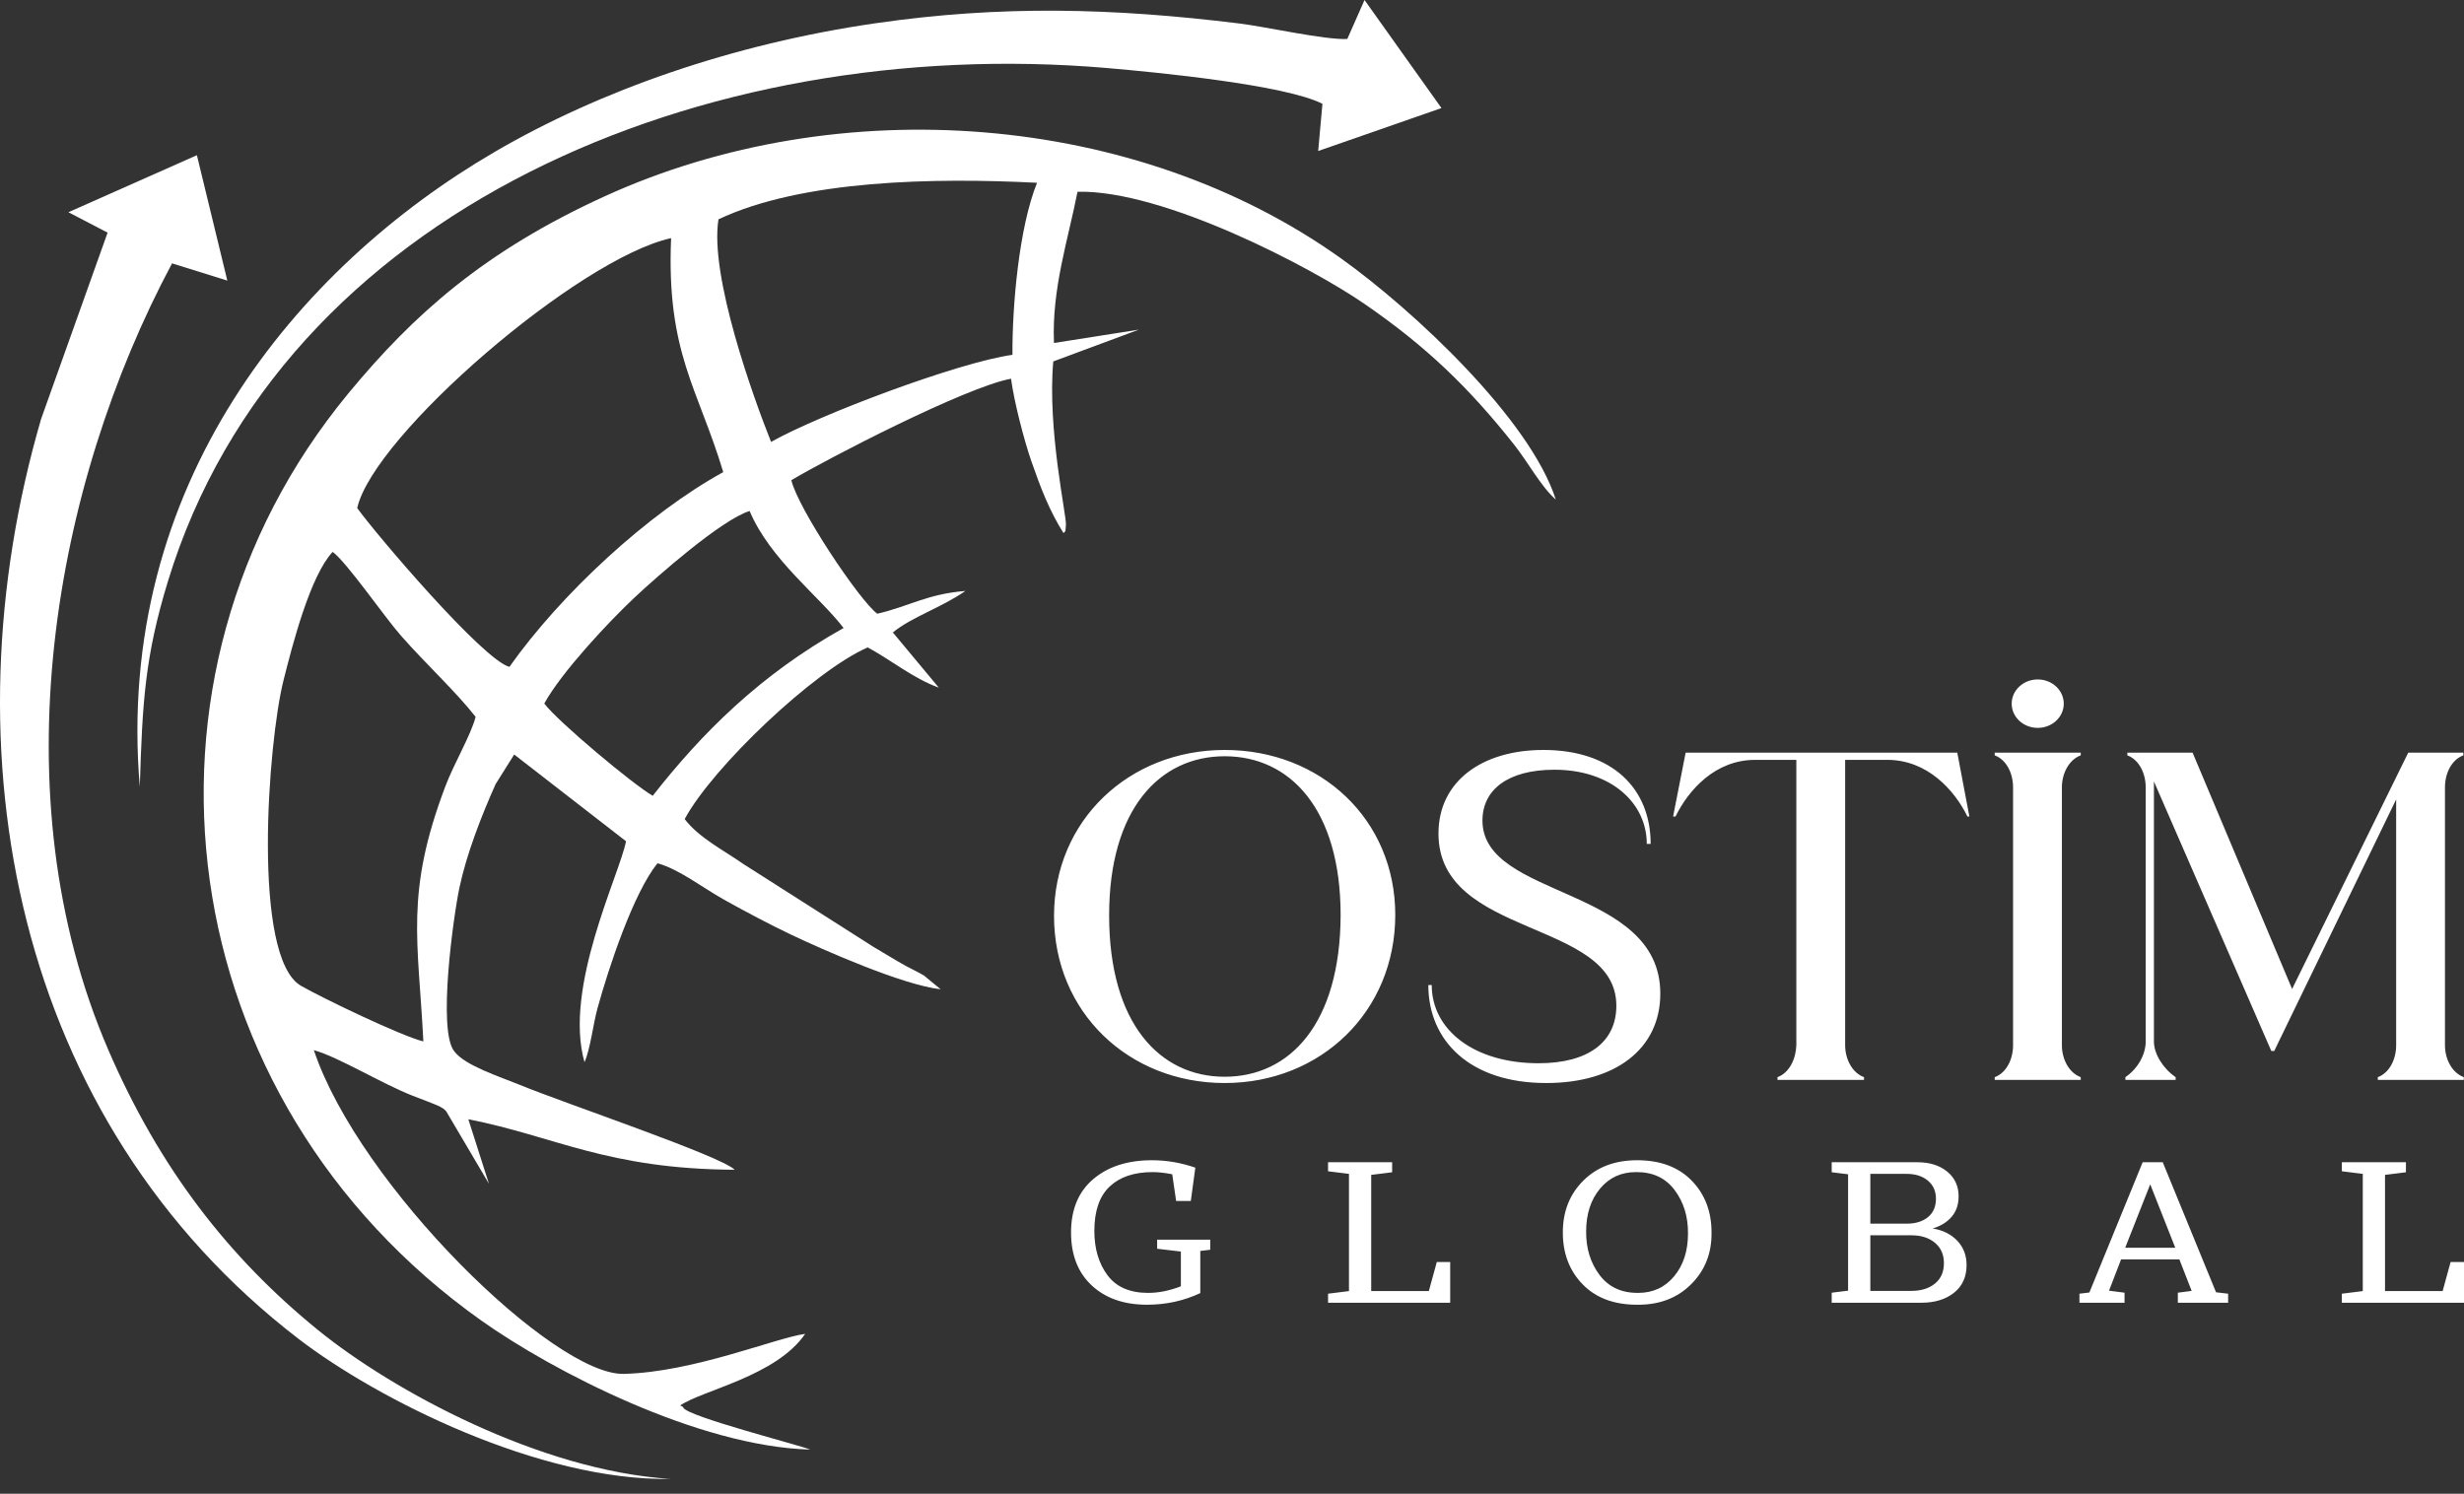 <svg width="127" height="77" viewBox="0 0 127 77" fill="none" xmlns="http://www.w3.org/2000/svg">
<rect x="0" y="0" width="127" height="77" fill="#333333" stroke="none"/>
<path fill-rule="evenodd" clip-rule="evenodd" d="M21.821 53.684C20.661 53.396 16.625 51.453 15.517 50.818C12.969 49.357 13.809 38.263 14.613 35.069C15.089 33.176 15.996 29.677 17.146 28.448C17.876 28.985 19.792 31.772 20.664 32.765C21.947 34.225 23.48 35.632 24.515 36.953C24.249 37.946 23.419 39.311 22.957 40.528C20.864 46.044 21.559 48.484 21.821 53.684ZM28.053 36.266C28.948 34.641 31.377 32.049 32.704 30.803C33.843 29.733 37.202 26.778 38.637 26.341C39.69 28.844 42.259 30.766 43.48 32.373C39.176 34.779 36.175 37.791 33.643 41.021C32.624 40.434 28.759 37.201 28.053 36.266ZM18.411 26.19C19.25 22.442 29.818 13.324 34.59 12.275C34.34 18.168 35.979 20.014 37.278 24.337C33.409 26.457 28.915 30.612 26.256 34.376C24.889 34.011 19.409 27.572 18.411 26.19ZM37.032 11.305C41.352 9.268 48.174 9.153 53.451 9.422C52.515 11.752 52.17 15.778 52.184 18.29C49.4 18.676 42.238 21.372 39.743 22.78C38.842 20.527 36.559 14.208 37.032 11.305ZM54.324 17.681C54.205 14.89 55.05 12.37 55.538 9.884C59.947 9.778 67.547 13.751 70.323 15.661C73.515 17.858 75.691 19.958 78.036 22.914C78.763 23.832 79.436 25.099 80.189 25.751C78.856 21.602 72.867 16 69.134 13.331C58.563 5.775 43.255 4.599 31.149 10.127C24.98 12.944 21.321 16.198 17.945 20.291C5.852 34.954 8.732 56.673 24.81 68.074C28.484 70.679 35.992 74.567 41.761 74.723C41.3 74.515 35.374 73.008 35.217 72.556C35.19 72.479 35.108 72.487 35.057 72.449C36.218 71.654 39.995 70.947 41.501 68.758C39.98 68.959 35.776 70.732 32.15 70.821C28.562 70.909 18.533 61.152 16.175 54.131C17.488 54.508 19.658 55.85 21.273 56.485C22.378 56.92 22.856 57.044 23.024 57.328L25.201 61.02L24.139 57.695C28.631 58.578 31.266 60.259 37.867 60.299C37.156 59.583 29.105 56.877 26.792 55.923C25.802 55.515 23.953 54.928 23.415 54.193C22.545 53.134 23.371 47.212 23.683 45.744C24.049 44.029 24.797 42.091 25.546 40.417L26.503 38.894L32.267 43.365C31.936 45.08 29.031 50.921 30.127 54.753C30.43 54.067 30.573 52.786 30.795 51.979C31.378 49.856 32.656 46.021 33.889 44.499C34.999 44.803 36.185 45.74 37.306 46.369C38.427 46.997 39.733 47.684 40.776 48.18C42.397 48.949 46.512 50.775 48.484 50.996L47.618 50.283C47.362 50.128 46.965 49.945 46.68 49.787C46.147 49.493 45.601 49.148 45.018 48.808L38.304 44.531C37.349 43.857 36.018 43.188 35.29 42.221C36.733 39.543 41.959 34.577 44.723 33.373C45.863 33.979 47.099 34.99 48.388 35.446L46.02 32.602C46.978 31.81 48.545 31.312 49.758 30.463C47.796 30.616 46.851 31.258 45.216 31.637C44.288 30.944 41.124 26.2 40.788 24.753C42.638 23.647 49.774 19.951 52.11 19.522C52.28 20.762 52.785 22.696 53.163 23.787C53.637 25.151 54.084 26.317 54.818 27.485C54.956 27.268 54.89 27.595 54.94 27.045C54.979 26.604 53.976 22.129 54.288 18.631L58.701 16.992L54.324 17.681Z" fill="white"/>
<path fill-rule="evenodd" clip-rule="evenodd" d="M5.546 11.992L2.12 21.593C-2.878 38.744 0.732 57.769 15.405 69.029C19.445 72.128 27.796 76.346 34.556 76.236C27.837 75.809 20.242 71.69 16.396 68.566C11.794 64.828 8.225 60.234 5.59 54.137C-0.107 40.953 2.757 25.021 8.868 13.576L11.717 14.464L10.148 8L3.525 10.94L5.546 11.992Z" fill="white"/>
<path fill-rule="evenodd" clip-rule="evenodd" d="M69.443 2.009C68.295 2.067 65.259 1.38 63.883 1.211C57.35 0.408 51.605 0.263 45.152 1.195C37.739 2.267 30.919 4.668 25.497 7.83C15.295 13.781 5.891 25.041 7.206 40.561C7.338 36.209 7.466 33.851 8.661 29.946C14.517 10.799 36.292 1.732 57.05 3.506C59.654 3.729 66.252 4.376 68.161 5.351L67.942 7.784L74.296 5.571L70.33 0L69.443 2.009Z" fill="white"/>
<path d="M63.121 55.828C68.078 55.828 71.915 52.143 71.915 47.162C71.915 42.251 68.078 38.659 63.121 38.659C58.188 38.659 54.327 42.297 54.327 47.209C54.327 52.19 58.188 55.828 63.121 55.828ZM105.029 35.024C105.77 35.024 106.371 35.584 106.371 36.273C106.371 36.963 105.77 37.521 105.029 37.521C104.287 37.521 103.687 36.963 103.687 36.273C103.687 35.584 104.287 35.024 105.029 35.024ZM107.246 55.666V55.526C106.623 55.295 106.275 54.577 106.275 53.881V40.582C106.275 39.887 106.623 39.169 107.246 38.937V38.798H102.812V38.937C103.434 39.169 103.758 39.887 103.758 40.582V53.881C103.758 54.577 103.434 55.295 102.812 55.526V55.666H107.246ZM63.121 55.504C59.783 55.504 57.167 52.769 57.167 47.185C57.167 41.694 59.783 38.983 63.121 38.983C66.484 38.983 69.099 41.694 69.099 47.185C69.075 52.769 66.484 55.504 63.121 55.504ZM79.698 55.828C83.26 55.828 85.576 54.067 85.576 51.217C85.576 45.656 76.409 46.351 76.409 42.297C76.409 40.721 77.705 39.678 80.121 39.678C83.036 39.678 84.879 41.393 84.879 43.502H85.078C85.078 40.652 83.11 38.659 79.548 38.659C76.409 38.659 74.142 40.258 74.142 42.969C74.142 48.367 83.31 47.371 83.31 51.842C83.31 53.696 81.89 54.808 79.299 54.808C75.986 54.808 73.794 53.094 73.794 50.776H73.619C73.619 53.65 75.761 55.828 79.698 55.828ZM86.882 38.798L86.235 42.088H86.36C87.032 40.721 88.402 39.169 90.47 39.169H92.587V53.881C92.563 54.577 92.238 55.295 91.616 55.526V55.666H96.075V55.526C95.452 55.295 95.103 54.577 95.103 53.881V39.169H97.27C99.338 39.169 100.733 40.721 101.406 42.088H101.506L100.883 38.798H86.882ZM126.019 40.582C126.019 39.887 126.343 39.169 126.966 38.937V38.798H124.126L118.14 50.98L113.011 38.798H109.648V38.937C110.271 39.169 110.594 39.887 110.594 40.582V53.696C110.594 54.322 110.221 55.063 109.548 55.526V55.666H112.139V55.526C111.492 55.086 111.018 54.322 111.018 53.696V40.281L117.069 54.177H117.218L123.503 41.208V53.881C123.503 54.576 123.179 55.295 122.557 55.526V55.666H126.991V55.526C126.368 55.295 126.019 54.577 126.019 53.881V40.582Z" fill="white"/>
<path d="M61.61 60.191L61.377 61.908H60.62L60.42 60.532C60.035 60.456 59.697 60.419 59.408 60.419C58.459 60.419 57.721 60.667 57.195 61.163C56.668 61.66 56.405 62.422 56.405 63.45C56.405 64.366 56.631 65.129 57.083 65.736C57.536 66.343 58.233 66.646 59.174 66.646C59.723 66.646 60.287 66.532 60.865 66.305V64.515L59.642 64.37V63.904H62.378V64.422L61.866 64.484V66.656C61.014 67.056 60.098 67.256 59.119 67.256C57.933 67.256 56.983 66.925 56.272 66.263C55.559 65.601 55.204 64.691 55.204 63.532C55.204 62.346 55.585 61.429 56.349 60.781C57.113 60.132 58.122 59.808 59.374 59.808C60.131 59.808 60.876 59.936 61.61 60.191ZM71.754 59.911V60.428L70.675 60.563V66.553H73.645L74.056 65.053H74.746V67.153H68.451V66.688L69.529 66.553V60.511L68.451 60.377V59.911H71.754ZM88.216 63.532C88.23 64.601 87.878 65.493 87.159 66.206C86.439 66.92 85.512 67.27 84.378 67.256C83.192 67.256 82.257 66.906 81.575 66.206C80.893 65.506 80.552 64.615 80.552 63.532C80.552 62.45 80.904 61.558 81.609 60.858C82.313 60.158 83.236 59.808 84.378 59.808C85.572 59.808 86.51 60.158 87.192 60.858C87.875 61.558 88.216 62.45 88.216 63.532ZM81.753 63.48C81.746 64.349 81.975 65.096 82.443 65.72C82.91 66.344 83.573 66.653 84.434 66.646C85.198 66.646 85.817 66.36 86.291 65.788C86.766 65.215 87.003 64.481 87.003 63.584C87.01 62.715 86.781 61.968 86.313 61.344C85.846 60.72 85.183 60.411 84.322 60.419C83.558 60.419 82.939 60.704 82.465 61.277C81.99 61.849 81.753 62.584 81.753 63.48ZM101.362 65.208C101.362 65.822 101.144 66.301 100.706 66.646C100.276 66.984 99.72 67.153 99.038 67.153H94.41V66.636L95.255 66.532V60.532L94.41 60.428V59.911H98.826C99.457 59.911 99.968 60.072 100.361 60.392C100.754 60.713 100.951 61.139 100.951 61.67C100.951 62.091 100.832 62.441 100.595 62.72C100.357 62.999 100.031 63.201 99.616 63.325C100.15 63.415 100.575 63.629 100.89 63.966C101.205 64.305 101.362 64.719 101.362 65.208ZM96.401 60.511V63.077H98.281C98.734 63.077 99.097 62.965 99.371 62.741C99.645 62.517 99.783 62.201 99.783 61.794C99.783 61.401 99.644 61.089 99.365 60.858C99.088 60.627 98.726 60.511 98.281 60.511H96.401ZM100.194 65.115C100.194 64.674 100.041 64.323 99.733 64.065C99.425 63.807 99.019 63.677 98.515 63.677H96.401V66.543H98.515C99.019 66.543 99.425 66.417 99.733 66.165C100.041 65.913 100.194 65.564 100.194 65.115ZM111.473 59.911L114.22 66.615L114.843 66.688V67.153H112.251V66.636L112.963 66.543L112.329 64.918H109.326L108.703 66.532L109.504 66.636V67.153H107.179V66.688L107.691 66.626L110.438 59.911H111.473ZM110.827 61.049L109.537 64.319H112.118L110.827 61.049ZM124.007 59.911V60.428L122.929 60.563V66.553H125.899L126.31 65.053H127V67.153H120.704V66.688L121.783 66.553V60.511L120.704 60.377V59.911H124.007Z" fill="white"/>
</svg>
